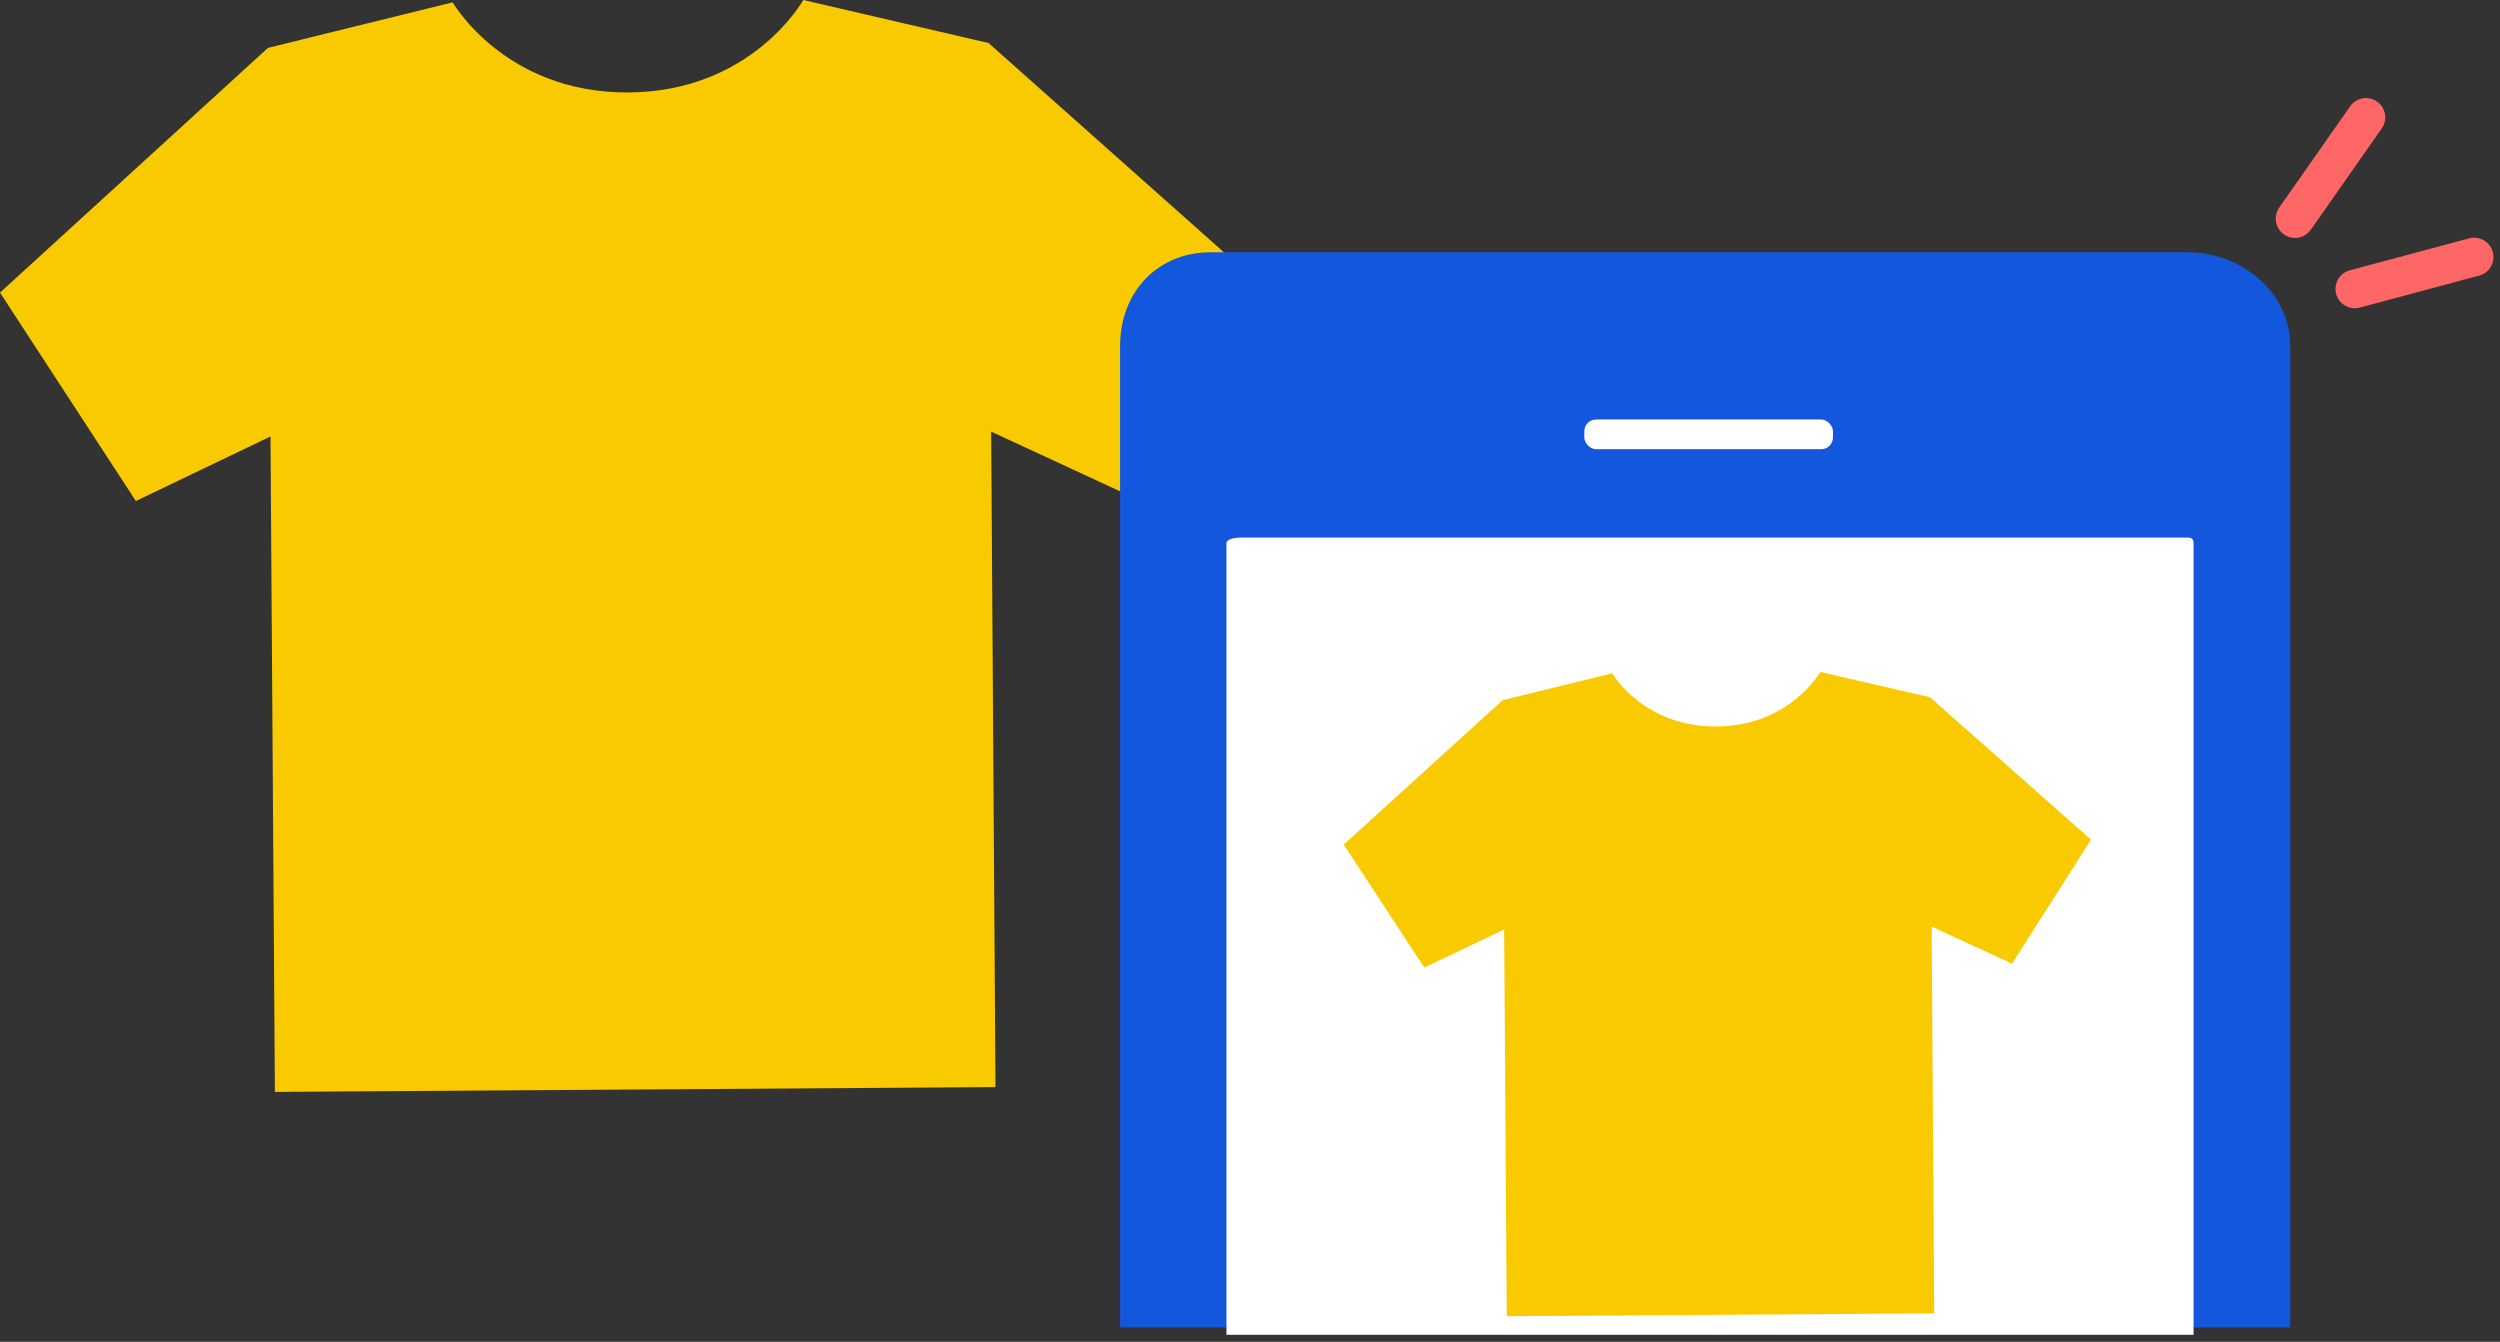 <svg width="177" height="95" viewBox="0 0 177 95" xmlns="http://www.w3.org/2000/svg"><rect x="0" y="0" width="177" height="95" fill="#333333" stroke="none"/><title>Group 2</title><g fill="none" fill-rule="evenodd"><path d="M69.992 3.046L56.872 0s-3.605 6.488-12.368 6.546C35.74 6.604 32.048.166 32.048.166L18.972 3.39 0 20.716l9.618 14.755 9.534-4.57.31 46.405 51.018-.34-.305-46.408 9.595 4.444 9.42-14.882L69.99 3.046z" fill="#FACA00"/><path d="M85.727 17.86c-3.78 0-6.424 2.81-6.424 6.656V93.98h82.85V24.517c0-3.845-3.493-6.657-7.277-6.657h-69.15z" fill="#1257DC"/><path d="M86.835 94.506h68.47V38.45c0-.28-.11-.39-.488-.39H87.84c-.383 0-1.005.106-1.005.39v56.056z" fill="#FFF"/><rect fill="#FFF" x="112.169" y="29.7" width="17.606" height="2.105" rx=".839"/><path d="M136.654 49.37l-7.782-1.797s-2.14 3.828-7.337 3.862c-5.2.034-7.39-3.764-7.39-3.764l-7.756 1.902-11.255 10.224 5.705 8.706 5.656-2.697.183 27.38 30.264-.2-.182-27.382 5.692 2.623 5.588-8.78-11.388-10.076z" fill="#FACA00"/><path d="M165.537 19.776c.175-.303.465-.54.83-.637l8.452-2.265c.727-.195 1.477.238 1.67.966.197.73-.236 1.478-.964 1.673l-8.453 2.265c-.728.195-1.477-.238-1.673-.966-.098-.364-.038-.734.137-1.036M161.145 15.714c-.06-.344.01-.712.226-1.02l5.02-7.168c.434-.618 1.286-.768 1.903-.335.618.433.768 1.284.335 1.903l-5.02 7.168c-.432.618-1.284.768-1.902.336-.31-.216-.5-.537-.56-.882" fill="#F66"/></g></svg>